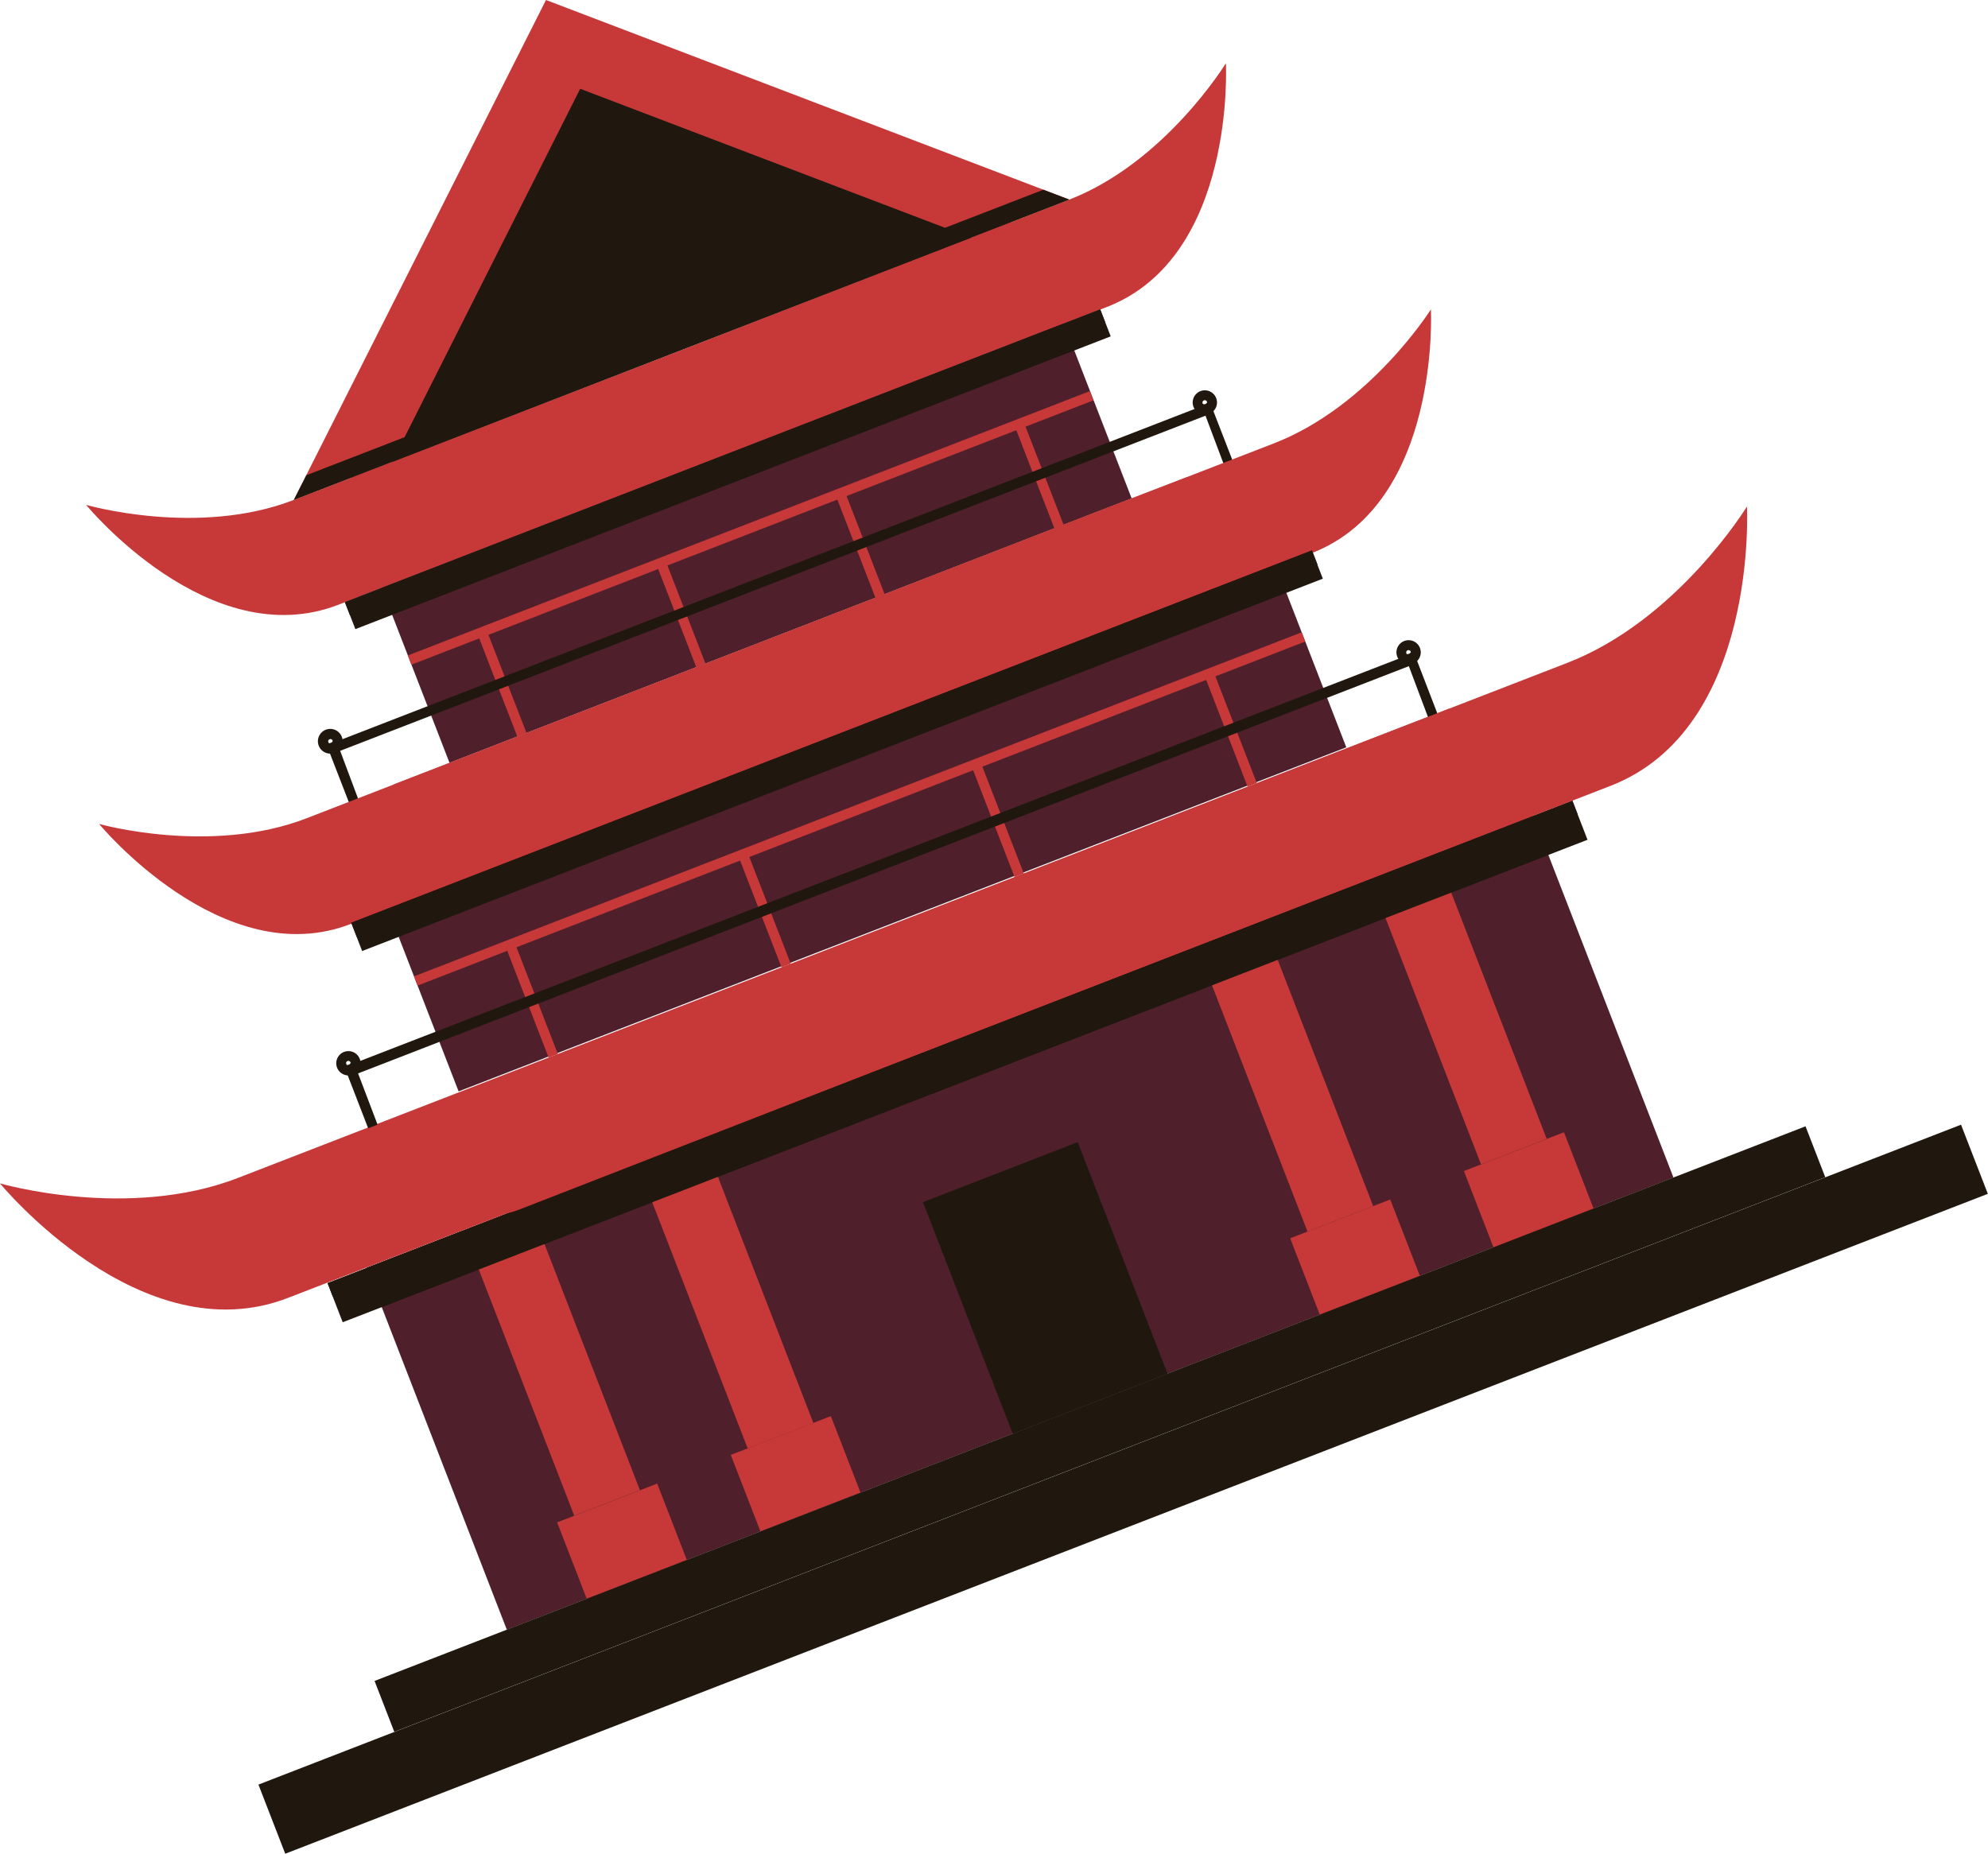 <?xml version="1.0" encoding="UTF-8"?>
<svg xmlns="http://www.w3.org/2000/svg" onmouseup="{ if(window.parent.document.onmouseup) window.parent.document.onmouseup(arguments[0]);}" viewBox="0 0 96.49 90"><defs><style>.cls-1{fill:#4f1f2c;}.cls-2{fill:#20180f;}.cls-3{fill:#c63938;}</style></defs><g data-name="Layer 2" id="Layer_2"><g data-name="Layer 1" id="Layer_1-2"><rect data-cppathid="10000" transform="translate(-18.11 21.9) rotate(-21.19)" height="18.85" width="60.73" y="49.94" x="19.14" class="cls-1"/><rect data-cppathid="10001" transform="translate(-19.17 22.56) rotate(-21.19)" height="12.06" width="8.06" y="56.5" x="46.7" class="cls-2"/><path data-cppathid="10002" d="M14.26,24.27,33.08,17,51.9,9.69c4.66-1.81,7.6-6.62,7.6-6.62s.5,9.39-5.77,11.83L35.07,22.13,16.42,29.36c-6.28,2.43-12.24-4.85-12.24-4.85S9.6,26.08,14.26,24.27Z" class="cls-3"/><path data-cppathid="10003" d="M33.08,17,17,23.2c1.78,2,4.36,4.22,6.59,3.36l11.44-4.43,11.44-4.44c2.23-.86,2.65-4.23,2.6-6.92Z" class="cls-3"/><rect data-cppathid="10004" transform="translate(-11.68 17.92) rotate(-21.19)" height="9.52" width="46.21" y="35.44" x="18.97" class="cls-1"/><rect data-cppathid="10005" transform="translate(-15.48 20.28) rotate(-21.19)" height="2.04" width="60.73" y="50.51" x="16.1" class="cls-2"/><rect data-cppathid="10006" transform="translate(-22.06 14.14) rotate(-21.19)" height="14.86" width="3.42" y="58.61" x="25.07" class="cls-3"/><rect data-cppathid="10007" transform="translate(-25 15.97) rotate(-21.19)" height="3.99" width="5.21" y="72.83" x="27.58" class="cls-3"/><rect data-cppathid="10008" transform="translate(-22.45 24.59) rotate(-21.19)" height="3.6" width="88.63" y="70.5" x="10.2" class="cls-2"/><rect data-cppathid="10009" transform="translate(-7.05 15.05) rotate(-21.19)" height="9.11" width="35.51" y="21.82" x="18.97" class="cls-1"/><rect data-cppathid="10010" transform="translate(-5.84 14.31) rotate(-21.19)" height="1.4" width="39.32" y="22.08" x="15.66" class="cls-2"/><rect data-cppathid="10011" transform="translate(-5.74 14.24) rotate(-21.19)" height="0.7" width="39.32" y="22.1" x="15.54" class="cls-2"/><rect data-cppathid="10012" transform="translate(154.5 69.06) rotate(158.81)" height="14.86" width="3.42" y="41.55" x="69.08" class="cls-3"/><rect data-cppathid="10013" transform="translate(164.26 84.81) rotate(158.81)" height="3.99" width="5.21" y="55.77" x="71.59" class="cls-3"/><rect data-cppathid="10014" transform="translate(-20.31 16.97) rotate(-21.19)" height="14.86" width="3.42" y="55.34" x="33.49" class="cls-3"/><rect data-cppathid="10015" transform="translate(-23.25 18.79) rotate(-21.19)" height="3.99" width="5.21" y="69.56" x="36.01" class="cls-3"/><rect data-cppathid="10016" transform="translate(139.4 78.42) rotate(158.81)" height="14.86" width="3.42" y="44.82" x="60.65" class="cls-3"/><rect data-cppathid="10017" transform="translate(149.15 94.17) rotate(158.81)" height="3.99" width="5.21" y="59.04" x="63.16" class="cls-3"/><polygon data-cppathid="10018" points="26.5 0 14.26 24.27 51.9 9.69 26.5 0" class="cls-3"/><polygon data-cppathid="10019" points="28.16 4.31 19.03 22.43 47.13 11.54 28.16 4.31" class="cls-2"/><rect data-cppathid="10020" transform="translate(-15.48 20.28) rotate(-21.19)" height="2.04" width="64.8" y="50.51" x="14.07" class="cls-2"/><rect data-cppathid="10021" transform="translate(-15.27 20.15) rotate(-21.19)" height="0.69" width="64.8" y="50.56" x="13.83" class="cls-2"/><rect data-cppathid="10022" transform="translate(-8.76 23.98) rotate(-21.19)" height="5.79" width="0.48" y="32.51" x="59.49" class="cls-3"/><rect data-cppathid="10023" transform="translate(-11.11 20.19) rotate(-21.19)" height="5.79" width="0.48" y="36.9" x="48.18" class="cls-3"/><rect data-cppathid="10024" transform="translate(-13.46 16.4) rotate(-21.19)" height="5.79" width="0.48" y="41.28" x="36.87" class="cls-3"/><rect data-cppathid="10025" transform="translate(-15.8 12.61) rotate(-21.19)" height="5.79" width="0.48" y="45.66" x="25.56" class="cls-3"/><rect data-cppathid="10026" transform="translate(-11.38 17.73) rotate(-21.19)" height="0.48" width="46.21" y="39.04" x="18.62" class="cls-3"/><rect data-cppathid="10027" transform="translate(-4.93 19.78) rotate(-21.19)" height="5.35" width="0.48" y="20.4" x="50.19" class="cls-3"/><rect data-cppathid="10028" transform="translate(-6.73 16.87) rotate(-21.19)" height="5.35" width="0.48" y="23.77" x="41.5" class="cls-3"/><rect data-cppathid="10029" transform="translate(-8.54 13.96) rotate(-21.19)" height="5.35" width="0.48" y="27.13" x="32.81" class="cls-3"/><rect data-cppathid="10030" transform="translate(-10.34 11.05) rotate(-21.19)" height="5.35" width="0.48" y="30.5" x="24.12" class="cls-3"/><rect data-cppathid="10031" transform="translate(-6.8 14.9) rotate(-21.19)" height="0.48" width="35.5" y="25.39" x="18.68" class="cls-3"/><path data-cppathid="10032" d="M16.26,36.54a.6.6,0,1,1,.33-.77A.59.59,0,0,1,16.26,36.54ZM16,35.89a.1.1,0,0,0-.06.14c0,.11.25,0,.2-.08A.1.1,0,0,0,16,35.89Z" class="cls-2"/><path data-cppathid="10033" d="M60.12,23.12,17.24,39.74l-1.38-3.56L58.74,19.56Zm-42.61,16,42-16.28-1-2.66-42,16.27Z" class="cls-2"/><path data-cppathid="10034" d="M58.69,20.09a.59.59,0,1,1,.34-.76A.59.59,0,0,1,58.69,20.09Zm-.26-.65a.11.11,0,0,0-.06.14c.05.11.25,0,.21-.08A.11.11,0,0,0,58.43,19.44Z" class="cls-2"/><path data-cppathid="10035" d="M61.84,21.52l-23.48,9.1-23.47,9.1C10.23,41.53,4.81,40,4.81,40s6,7.28,12.23,4.85l23.32-9,23.31-9c6.27-2.43,5.78-11.83,5.78-11.83S66.5,19.71,61.84,21.52Z" class="cls-3"/><path data-cppathid="10036" d="M57.62,23.16,53,24.93,38.36,30.62,23.69,36.31l-4.58,1.77c1.8,2,4.41,4.21,6.68,3.33l14.57-5.65,14.57-5.64C57.2,29.24,57.64,25.85,57.62,23.16Z" class="cls-3"/><rect data-cppathid="10037" transform="translate(-10.43 17.14) rotate(-21.19)" height="1.47" width="50.01" y="35.72" x="15.62" class="cls-2"/><rect data-cppathid="10038" transform="translate(-10.31 17.07) rotate(-21.19)" height="0.74" width="50.01" y="35.74" x="15.49" class="cls-2"/><path data-cppathid="10039" d="M11.56,57.18l32.25-12.5,32.26-12.5c5.35-2.07,8.72-7.59,8.72-7.59s.57,10.77-6.62,13.56L46.1,50.58,14,63C6.84,65.8,0,57.45,0,57.45S6.21,59.26,11.56,57.18Z" class="cls-3"/><path data-cppathid="10040" d="M17.12,52.17a.59.59,0,0,1-.76-.34.59.59,0,1,1,.76.34Zm-.25-.66a.1.1,0,0,0-.06.14c0,.12.25,0,.2-.08A.11.11,0,0,0,16.87,51.51Z" class="cls-2"/><path data-cppathid="10041" d="M70,35.25,18.1,55.37,16.72,51.8,68.63,31.69ZM18.38,54.74,69.38,35l-1-2.66-51,19.77Z" class="cls-2"/><path data-cppathid="10042" d="M68.58,32.22a.59.59,0,1,1,.34-.76A.59.59,0,0,1,68.58,32.22Zm-.26-.65a.11.11,0,0,0-.06.14c0,.11.25,0,.21-.08A.12.12,0,0,0,68.32,31.57Z" class="cls-2"/><path data-cppathid="10043" d="M70.34,34.4l-5.48,2.12-21,8.16-21,8.16L17.29,55c2.1,2.29,5.17,4.78,7.89,3.73L46.1,50.58,67,42.47C69.74,41.42,70.33,37.51,70.34,34.4Z" class="cls-3"/><rect data-cppathid="10044" transform="translate(-21.47 23.98) rotate(-21.19)" height="2.65" width="74.49" y="68.06" x="16.14" class="cls-2"/><polygon data-cppathid="10045" points="14.26 24.27 51.9 9.69 50.64 9.21 14.87 23.07 14.26 24.27" class="cls-2"/></g></g></svg>